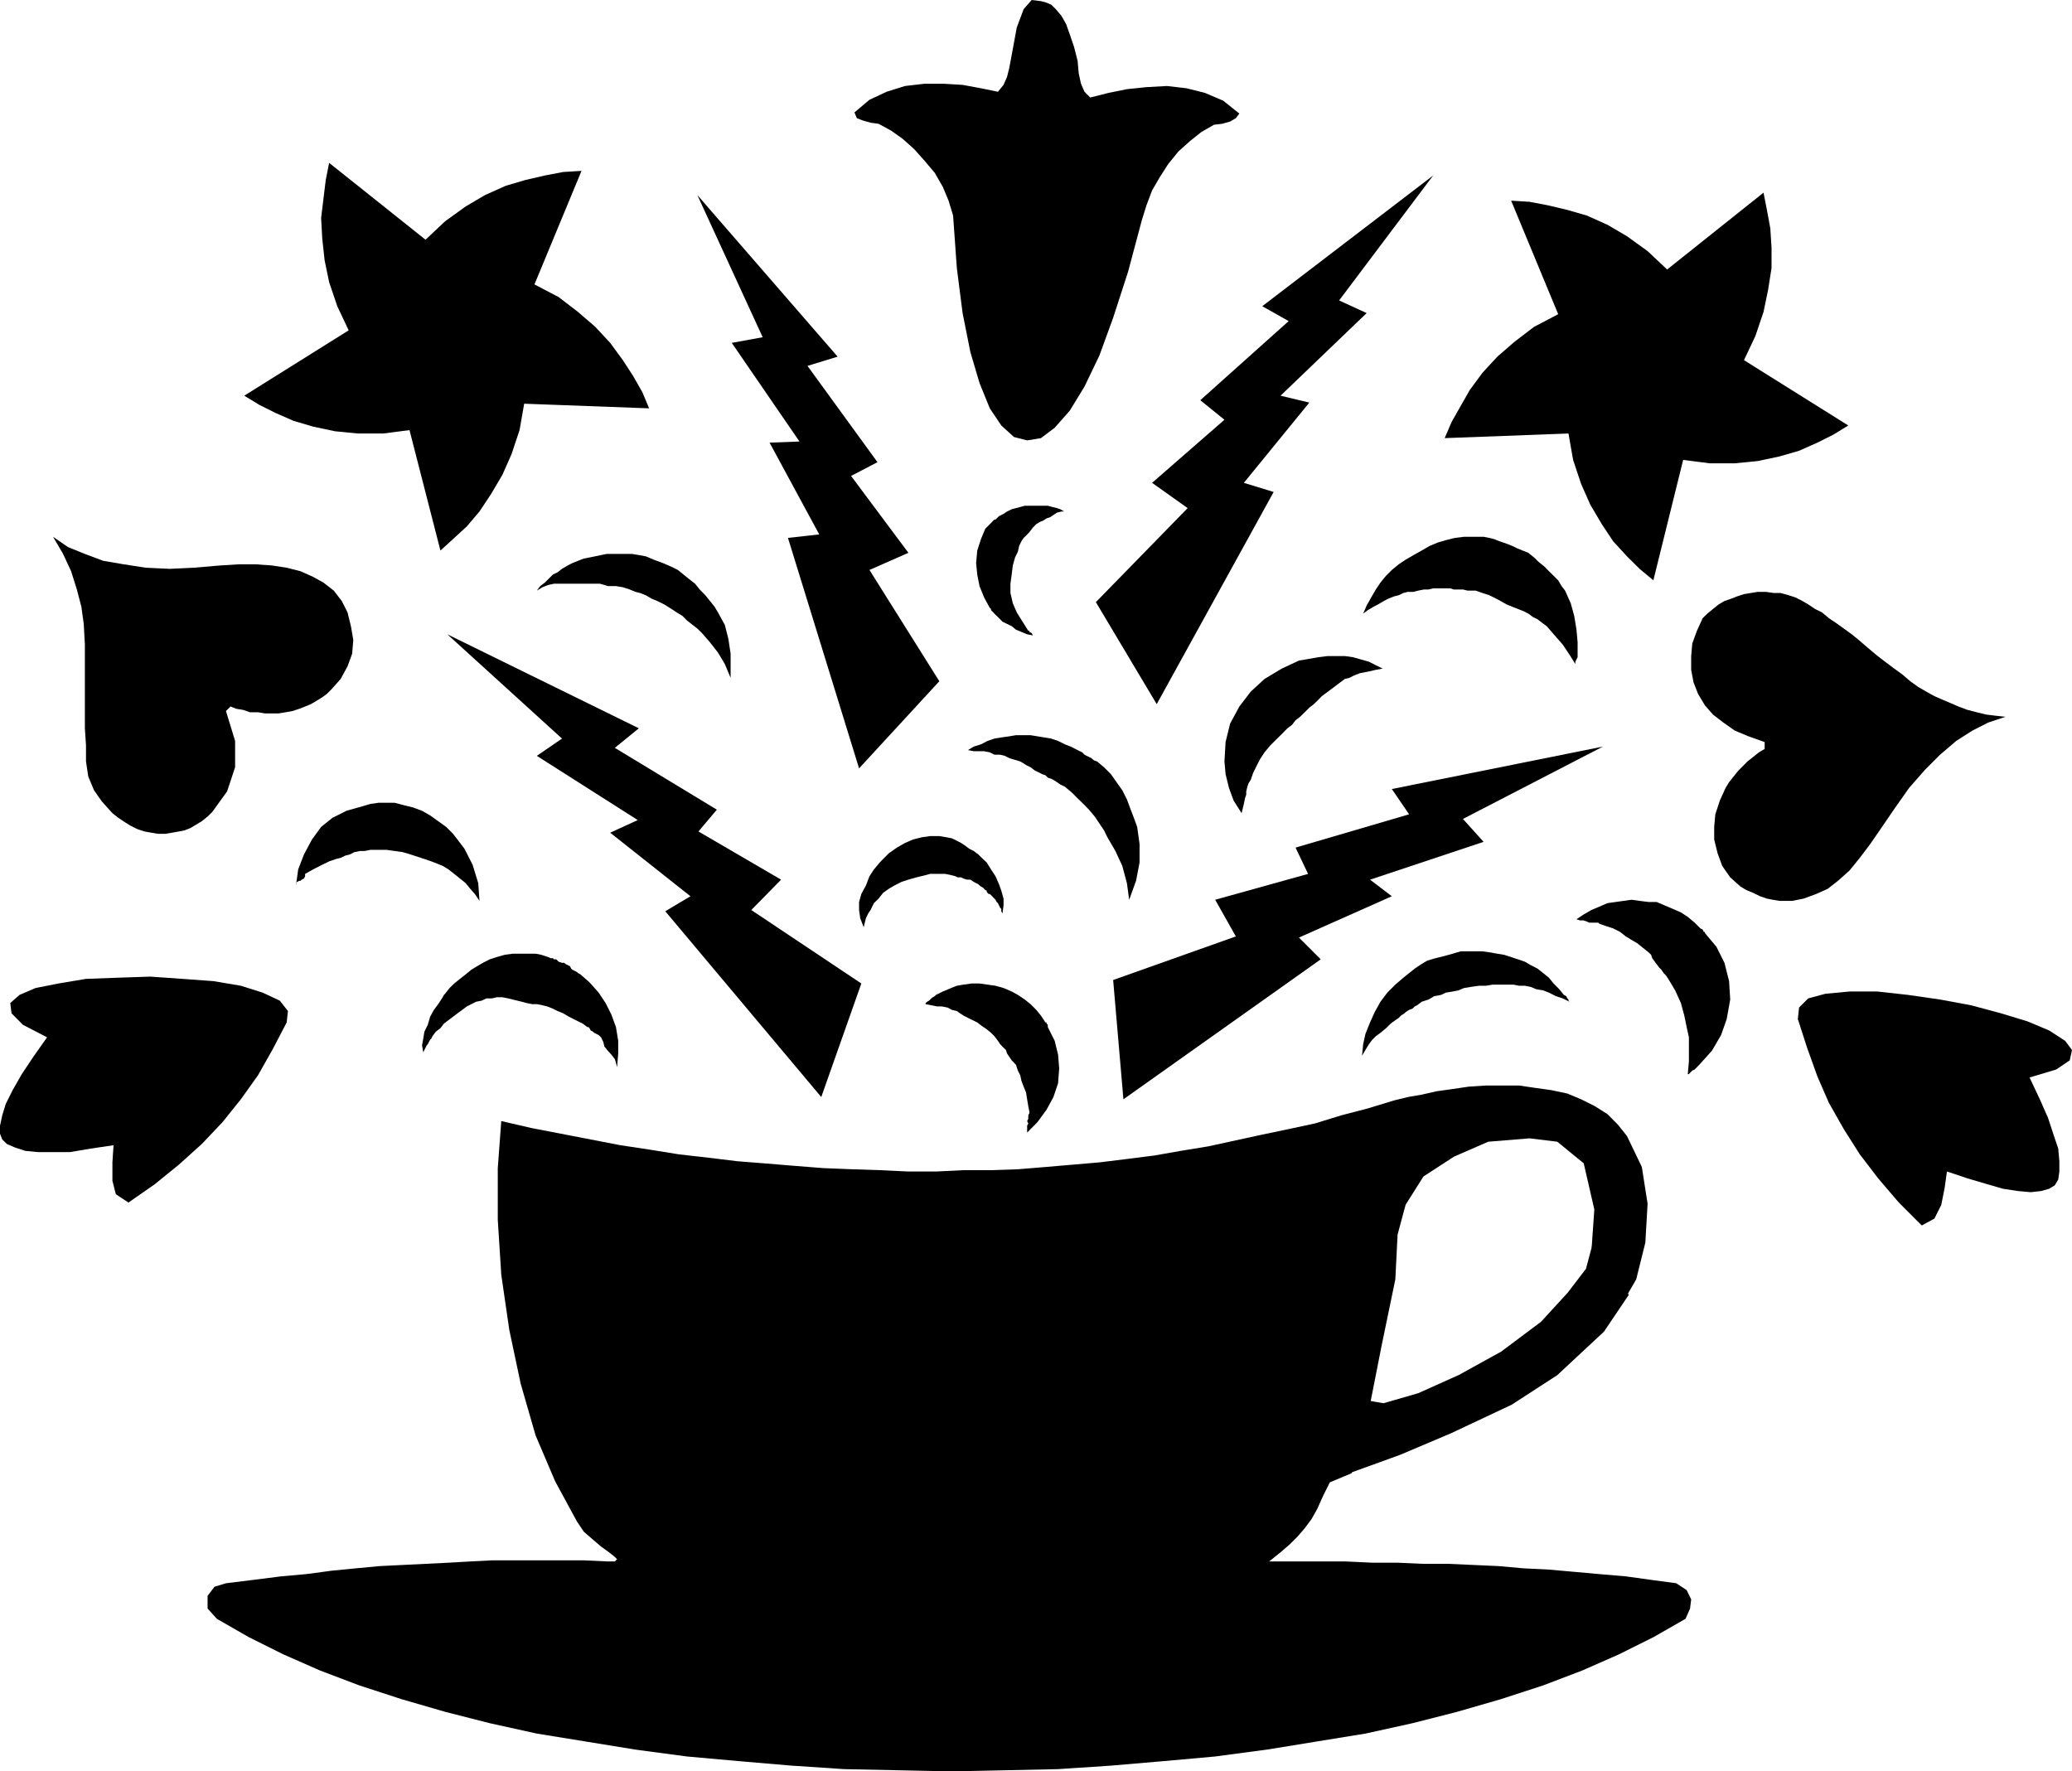 <?xml version="1.0" encoding="UTF-8" standalone="no"?>
<svg
   xmlns:ooo="http://xml.openoffice.org/svg/export"
   xmlns:dc="http://purl.org/dc/elements/1.1/"
   xmlns:cc="http://creativecommons.org/ns#"
   xmlns:rdf="http://www.w3.org/1999/02/22-rdf-syntax-ns#"
   xmlns:svg="http://www.w3.org/2000/svg"
   xmlns="http://www.w3.org/2000/svg"
   xmlns:sodipodi="http://sodipodi.sourceforge.net/DTD/sodipodi-0.dtd"
   xmlns:inkscape="http://www.inkscape.org/namespaces/inkscape"
   version="1.2"
   width="183.57mm"
   height="156.95mm"
   viewBox="0 0 18356.999 15695"
   preserveAspectRatio="xMidYMid"
   xml:space="preserve"
   id="svg119"
   sodipodi:docname="cuplogo2.svg"
   style="fill-rule:evenodd;stroke-width:28.222;stroke-linejoin:round"
   inkscape:version="0.92.5 (2060ec1f9f, 2020-04-08)"><sodipodi:namedview
   pagecolor="#ffffff"
   bordercolor="#666666"
   borderopacity="1"
   objecttolerance="10"
   gridtolerance="10"
   guidetolerance="10"
   inkscape:pageopacity="0"
   inkscape:pageshadow="2"
   inkscape:window-width="664"
   inkscape:window-height="487"
   id="namedview121"
   showgrid="false"
   inkscape:zoom="0.2102413"
   inkscape:cx="346.92283"
   inkscape:cy="296.57953"
   inkscape:window-x="0"
   inkscape:window-y="0"
   inkscape:window-maximized="0"
   inkscape:current-layer="svg119" />
 <defs
   class="ClipPathGroup"
   id="defs8">
  <clipPath
   id="presentation_clip_path"
   clipPathUnits="userSpaceOnUse">
   <rect
   x="0"
   y="0"
   width="21000"
   height="29700"
   id="rect2" />
  </clipPath>
  <clipPath
   id="presentation_clip_path_shrink"
   clipPathUnits="userSpaceOnUse">
   <rect
   x="21"
   y="29"
   width="20958"
   height="29641"
   id="rect5" />
  </clipPath>
 </defs>
 <defs
   class="TextShapeIndex"
   id="defs12">
  <g
   ooo:slide="id1"
   ooo:id-list="id3"
   id="g10" />
 </defs>
 <defs
   class="EmbeddedBulletChars"
   id="defs44">
  <g
   id="bullet-char-template-57356"
   transform="matrix(4.8828125e-4,0,0,-4.8828125e-4,0,0)">
   <path
   d="M 580,1141 1163,571 580,0 -4,571 Z"
   id="path14"
   inkscape:connector-curvature="0" />
  </g>
  <g
   id="bullet-char-template-57354"
   transform="matrix(4.8828125e-4,0,0,-4.8828125e-4,0,0)">
   <path
   d="M 8,1128 H 1137 V 0 H 8 Z"
   id="path17"
   inkscape:connector-curvature="0" />
  </g>
  <g
   id="bullet-char-template-10146"
   transform="matrix(4.8828125e-4,0,0,-4.8828125e-4,0,0)">
   <path
   d="M 174,0 602,739 174,1481 1456,739 Z M 1358,739 309,1346 659,739 Z"
   id="path20"
   inkscape:connector-curvature="0" />
  </g>
  <g
   id="bullet-char-template-10132"
   transform="matrix(4.8828125e-4,0,0,-4.8828125e-4,0,0)">
   <path
   d="M 2015,739 1276,0 H 717 l 543,543 H 174 v 393 h 1086 l -543,545 h 557 z"
   id="path23"
   inkscape:connector-curvature="0" />
  </g>
  <g
   id="bullet-char-template-10007"
   transform="matrix(4.8828125e-4,0,0,-4.8828125e-4,0,0)">
   <path
   d="m 0,-2 c -7,16 -16,29 -25,39 l 381,530 c -94,256 -141,385 -141,387 0,25 13,38 40,38 9,0 21,-2 34,-5 21,4 42,12 65,25 l 27,-13 111,-251 280,301 64,-25 24,25 c 21,-10 41,-24 62,-43 C 886,937 835,863 770,784 769,783 710,716 594,584 L 774,223 c 0,-27 -21,-55 -63,-84 l 16,-20 C 717,90 699,76 672,76 641,76 570,178 457,381 L 164,-76 c -22,-34 -53,-51 -92,-51 -42,0 -63,17 -64,51 -7,9 -10,24 -10,44 0,9 1,19 2,30 z"
   id="path26"
   inkscape:connector-curvature="0" />
  </g>
  <g
   id="bullet-char-template-10004"
   transform="matrix(4.8828125e-4,0,0,-4.8828125e-4,0,0)">
   <path
   d="M 285,-33 C 182,-33 111,30 74,156 52,228 41,333 41,471 c 0,78 14,145 41,201 34,71 87,106 158,106 53,0 88,-31 106,-94 l 23,-176 c 8,-64 28,-97 59,-98 l 735,706 c 11,11 33,17 66,17 42,0 63,-15 63,-46 V 965 c 0,-36 -10,-64 -30,-84 L 442,47 C 390,-6 338,-33 285,-33 Z"
   id="path29"
   inkscape:connector-curvature="0" />
  </g>
  <g
   id="bullet-char-template-9679"
   transform="matrix(4.8828125e-4,0,0,-4.8828125e-4,0,0)">
   <path
   d="M 813,0 C 632,0 489,54 383,161 276,268 223,411 223,592 c 0,181 53,324 160,431 106,107 249,161 430,161 179,0 323,-54 432,-161 108,-107 162,-251 162,-431 0,-180 -54,-324 -162,-431 C 1136,54 992,0 813,0 Z"
   id="path32"
   inkscape:connector-curvature="0" />
  </g>
  <g
   id="bullet-char-template-8226"
   transform="matrix(4.8828125e-4,0,0,-4.8828125e-4,0,0)">
   <path
   d="m 346,457 c -73,0 -137,26 -191,78 -54,51 -81,114 -81,188 0,73 27,136 81,188 54,52 118,78 191,78 73,0 134,-26 185,-79 51,-51 77,-114 77,-187 0,-75 -25,-137 -76,-188 -50,-52 -112,-78 -186,-78 z"
   id="path35"
   inkscape:connector-curvature="0" />
  </g>
  <g
   id="bullet-char-template-8211"
   transform="matrix(4.8828125e-4,0,0,-4.8828125e-4,0,0)">
   <path
   d="M -4,459 H 1135 V 606 H -4 Z"
   id="path38"
   inkscape:connector-curvature="0" />
  </g>
  <g
   id="bullet-char-template-61548"
   transform="matrix(4.8828125e-4,0,0,-4.8828125e-4,0,0)">
   <path
   d="m 173,740 c 0,163 58,303 173,419 116,115 255,173 419,173 163,0 302,-58 418,-173 116,-116 174,-256 174,-419 0,-163 -58,-303 -174,-418 C 1067,206 928,148 765,148 601,148 462,206 346,322 231,437 173,577 173,740 Z"
   id="path41"
   inkscape:connector-curvature="0" />
  </g>
 </defs>
 <g
   id="g49"
   transform="translate(-1321,-7002)">
  <g
   id="id2"
   class="Master_Slide">
   <g
   id="bg-id2"
   class="Background" />
   <g
   id="bo-id2"
   class="BackgroundObjects" />
  </g>
 </g>
 <g
   class="SlideGroup"
   id="g117"
   transform="translate(-1321,-7002)">
  <g
   id="g115">
   <g
   id="container-id1">
    <g
   id="id1"
   class="Slide"
   clip-path="url(#presentation_clip_path)">
     <g
   class="Page"
   id="g111">
      <g
   class="Graphic"
   id="g109">
       <g
   id="id3">
        <rect
   class="BoundingBox"
   x="1321"
   y="7002"
   width="18357"
   height="15695"
   id="rect51"
   style="fill:none;stroke:none" />
        <defs
   id="defs56">
         <clipPath
   id="clip_path_1"
   clipPathUnits="userSpaceOnUse">
          <path
   d="M 1321,7002 H 19677 V 22696 H 1321 Z"
   id="path53"
   inkscape:connector-curvature="0" />
         </clipPath>
        </defs>
        <g
   clip-path="url(#clip_path_1)"
   id="g106">
         <path
   d="m 16274,16519 10,-112 v -112 -102 l -20,-91 -21,-102 -30,-111 -51,-112 -61,-102 -20,-30 -21,-21 -20,-30 -20,-20 -31,-41 -30,-41 -10,-30 -21,-21 -50,-40 -51,-41 -51,-30 -51,-31 -51,-40 -61,-31 -61,-20 -61,-21 -10,-10 h -30 -21 -30 l -20,-10 -31,-10 h -30 l -31,-10 61,-41 71,-41 71,-30 72,-31 71,-10 71,-10 71,-10 71,10 81,10 h 71 l 72,31 71,30 71,31 61,40 61,51 51,51 20,10 10,21 h 10 v 10 l 102,122 71,142 41,162 10,163 -31,173 -50,142 -82,140 -112,124 -10,10 -20,21 -10,10 -21,10 -20,20 -10,11 z"
   id="path58"
   inkscape:connector-curvature="0"
   style="fill:#000000;stroke:none" />
         <path
   d="m 5071,16326 -11,-61 11,-61 10,-61 30,-61 21,-72 33,-60 38,-51 40,-61 11,-21 10,-10 40,-51 41,-40 51,-41 51,-40 50,-41 51,-31 51,-30 61,-31 61,-20 71,-20 71,-10 h 71 61 71 l 51,10 61,20 21,10 h 20 l 10,10 h 20 l 21,21 30,10 h 21 l 10,10 20,10 20,10 10,21 11,10 20,10 20,10 10,10 21,11 81,71 81,91 61,92 51,101 41,112 20,122 v 112 l -10,122 -10,-41 -10,-31 -31,-40 -30,-33 -31,-38 -10,-41 -20,-41 -21,-20 -20,-10 -20,-10 -10,-10 -21,-11 -10,-20 -10,-10 h -10 l -41,-31 -41,-20 -40,-20 -41,-21 -51,-30 -50,-20 -41,-21 -51,-20 -41,-10 -50,-10 h -41 l -51,-10 -40,-11 -41,-10 -41,-10 -40,-10 -51,-10 h -51 l -41,10 h -50 l -41,20 -51,10 -41,21 -40,20 -41,31 -41,30 -40,30 -41,31 -40,30 -31,41 -41,31 -30,40 -10,21 -10,10 -11,20 -10,20 -10,11 -10,20 -10,20 z"
   id="path60"
   inkscape:connector-curvature="0"
   style="fill:#000000;stroke:none" />
         <path
   d="m 10472,12632 -51,-10 -51,-21 -48,-20 -38,-31 -41,-20 -41,-20 -30,-31 -31,-30 -10,-10 -10,-11 -10,-10 -10,-10 v -10 l -11,-10 -50,-92 -41,-101 -20,-102 -10,-102 10,-111 33,-102 38,-91 61,-61 10,-11 10,-10 h 10 l 31,-30 40,-20 31,-21 41,-20 38,-10 38,-10 40,-11 h 41 43 38 41 41 l 40,11 41,10 30,10 33,20 h -22 l -41,10 -31,21 -30,20 -31,10 -30,20 -28,11 -33,20 -30,30 -31,41 -30,31 -21,20 -20,30 -20,41 -11,51 -25,51 -20,71 -10,81 -11,81 v 82 l 21,91 35,81 51,82 51,81 h 10 v 10 l 20,10 z"
   id="path62"
   inkscape:connector-curvature="0"
   style="fill:#000000;stroke:none" />
         <path
   d="m 11325,14974 61,-168 31,-162 v -163 l -21,-152 -30,-82 -31,-81 -30,-81 -41,-81 -51,-72 -50,-71 -61,-61 -61,-51 -28,-10 -23,-20 -21,-10 -20,-10 -20,-10 -20,-21 -21,-10 -20,-10 -61,-31 -51,-20 -61,-30 -61,-21 -61,-10 -61,-10 -61,-10 h -61 -68 l -59,10 -71,10 -61,10 -61,21 -58,30 -64,20 -51,31 51,10 h 51 41 l 50,10 41,21 h 51 l 41,10 40,20 31,10 35,10 31,10 20,11 31,20 40,20 41,31 43,20 18,10 30,10 21,21 30,10 20,10 31,20 30,21 41,20 61,51 51,51 51,50 50,51 51,61 41,61 41,61 30,61 71,122 61,132 41,153 z"
   id="path64"
   inkscape:connector-curvature="0"
   style="fill:#000000;stroke:none" />
         <path
   d="m 6077,12235 30,-40 41,-31 30,-30 41,-41 41,-20 40,-31 51,-30 41,-21 50,-20 51,-20 51,-10 51,-10 51,-11 51,-10 h 40 51 61 71 l 61,10 61,11 71,30 81,30 72,31 61,30 50,41 51,41 51,40 41,51 50,51 41,51 41,51 30,50 61,112 31,122 20,132 v 132 11 10 10 10 10 21 10 l -51,-122 -61,-102 -71,-91 -71,-82 -41,-40 -40,-31 -51,-40 -41,-41 -51,-31 -61,-40 -50,-31 -61,-30 -51,-21 -51,-30 -51,-20 -40,-10 -51,-21 -61,-20 -61,-10 h -51 -20 l -31,-10 -40,-11 h -31 -20 -21 -40 -31 -51 -61 -60 -51 -41 l -51,11 -51,20 z"
   id="path66"
   inkscape:connector-curvature="0"
   style="fill:#000000;stroke:none" />
         <path
   d="m 13388,16356 10,-102 20,-91 41,-102 41,-91 51,-92 61,-81 71,-71 71,-61 51,-41 50,-40 61,-41 51,-30 71,-21 82,-20 71,-20 71,-21 h 61 71 61 l 71,10 61,11 61,10 61,20 61,20 61,21 51,30 61,31 50,40 51,41 41,51 51,51 40,50 21,11 10,20 10,10 v 10 l 10,10 -61,-30 -61,-20 -61,-31 -51,-20 -60,-10 -51,-21 -51,-10 h -51 l -51,-10 h -61 -61 -61 l -61,10 h -61 l -71,10 -61,10 -50,21 -51,10 -61,10 -41,20 -61,11 -51,30 -61,20 -40,31 -21,10 -20,20 -30,11 -31,20 -10,10 -31,20 -20,21 -30,20 -41,30 -41,41 -50,41 -41,30 -31,31 -30,40 -31,51 z"
   id="path68"
   inkscape:connector-curvature="0"
   style="fill:#000000;stroke:none" />
         <path
   d="m 13398,12439 31,-72 40,-71 41,-71 41,-61 50,-61 51,-51 61,-50 61,-41 71,-41 71,-40 71,-41 72,-30 71,-21 81,-20 81,-10 h 82 10 20 10 21 10 20 l 51,10 41,10 50,20 61,21 51,20 41,20 51,21 50,20 51,41 41,40 51,41 40,41 41,40 41,41 30,51 31,40 50,112 31,112 20,122 10,112 v 30 20 21 30 31 l -10,20 -10,20 v 21 l -51,-82 -61,-91 -71,-81 -71,-82 -41,-30 -40,-31 -41,-20 -41,-30 -40,-21 -51,-20 -51,-20 -51,-21 -71,-40 -81,-41 -61,-20 -61,-21 h -41 -30 l -41,-10 h -40 -41 l -31,-10 h -40 -41 -41 -30 l -41,10 h -40 l -51,10 -41,11 h -51 l -40,10 -41,20 -41,10 -50,20 -41,21 -51,30 -40,21 -51,30 z"
   id="path70"
   inkscape:connector-curvature="0"
   style="fill:#000000;stroke:none" />
         <path
   d="m 8973,15218 -31,-81 -10,-72 v -71 l 20,-71 41,-76 31,-81 40,-61 51,-61 10,-10 10,-11 61,-61 71,-50 72,-41 71,-31 81,-20 71,-10 h 81 l 61,10 51,10 43,21 38,20 31,20 41,31 40,20 41,31 30,30 44,41 38,61 40,61 31,71 20,56 20,71 v 61 l -10,71 -10,-20 v -21 l -10,-10 -10,-20 -10,-21 -11,-10 -10,-20 -10,-10 -10,-10 -10,-11 -10,-10 -11,-10 h -10 l -10,-10 -7,-10 v -10 l -13,-5 -10,-11 -10,-10 -18,-10 -13,-10 -10,-10 -20,-10 -21,-11 -30,-20 h -31 l -30,-10 -21,-10 h -30 l -20,-10 -38,-10 -54,-11 h -40 -51 -41 l -41,11 -40,10 -41,10 -71,20 -61,20 -61,31 -51,30 -51,36 -40,51 -41,40 -30,61 -21,31 -20,41 -10,40 z"
   id="path72"
   inkscape:connector-curvature="0"
   style="fill:#000000;stroke:none" />
         <path
   d="m 9521,15899 51,10 51,10 h 41 l 51,10 40,21 43,10 28,20 31,20 40,21 41,20 41,20 40,31 44,30 38,31 30,30 31,41 20,30 20,21 31,30 10,31 20,30 21,31 20,20 18,20 17,51 21,41 10,48 20,53 21,51 10,61 10,61 10,51 v 10 l -10,20 v 31 l -10,20 10,21 -10,20 v 30 31 l 91,-92 81,-111 61,-112 41,-122 10,-132 -10,-122 -30,-122 -61,-122 v -20 l -11,-11 v -10 h -10 l -40,-61 -41,-50 -51,-51 -51,-41 -61,-41 -55,-30 -72,-31 -71,-20 -71,-10 -71,-10 h -71 l -71,10 -59,10 -50,20 -74,31 -61,30 -10,11 -18,10 -13,10 -20,20 -18,10 -13,11 z"
   id="path74"
   inkscape:connector-curvature="0"
   style="fill:#000000;stroke:none" />
         <path
   d="m 3943,14847 v -10 -10 l 10,-11 20,-10 h 10 l 11,-10 20,-10 10,-20 v -21 l 71,-40 81,-41 61,-30 61,-21 41,-10 41,-20 40,-10 41,-21 51,-10 h 40 l 51,-10 h 41 20 10 71 l 72,10 71,10 71,21 61,20 61,20 61,21 51,20 50,20 51,31 51,40 51,41 51,41 40,50 41,46 41,61 -11,-157 -50,-163 -72,-142 -101,-132 -61,-61 -71,-51 -71,-51 -72,-41 -81,-30 -81,-20 -81,-21 h -82 -10 -10 -10 -10 -10 -11 l -71,10 -71,21 -71,20 -71,20 -61,31 -61,30 -51,41 -51,41 -81,111 -71,133 -51,132 z"
   id="path76"
   inkscape:connector-curvature="0"
   style="fill:#000000;stroke:none" />
         <path
   d="m 12321,14207 10,-41 10,-41 10,-50 11,-31 v -30 l 10,-41 10,-30 20,-31 21,-61 30,-61 31,-61 40,-61 51,-61 51,-51 51,-50 50,-51 41,-31 31,-40 40,-31 41,-40 41,-41 40,-31 41,-40 30,-31 41,-30 41,-31 40,-30 41,-31 41,-30 40,-10 41,-21 51,-20 50,-10 51,-10 41,-10 61,-11 -61,-30 -61,-31 -71,-20 -71,-20 -71,-10 h -82 -71 l -81,10 -173,30 -152,71 -153,92 -122,112 -101,132 -82,152 -40,163 -10,172 10,112 30,122 41,112 z"
   id="path78"
   inkscape:connector-curvature="0"
   style="fill:#000000;stroke:none" />
         <path
   d="m 15522,13617 -1870,376 153,224 -1006,295 111,233 -823,229 183,325 -1087,386 91,1057 1748,-1240 -193,-193 823,-366 -193,-147 1006,-335 -183,-203 z"
   id="path80"
   inkscape:connector-curvature="0"
   style="fill:#000000;stroke:none" />
         <path
   d="m 7499,8730 1243,1432 -267,82 620,853 -234,122 508,681 -345,152 619,986 -711,772 -630,-2042 277,-31 -440,-813 265,-10 -600,-874 274,-50 z"
   id="path82"
   inkscape:connector-curvature="0"
   style="fill:#000000;stroke:none" />
         <path
   d="m 14018,8557 -1514,1158 234,132 -783,701 214,173 -641,559 315,224 -813,833 539,904 1036,-1880 -264,-81 580,-711 -255,-61 763,-732 -244,-112 z"
   id="path84"
   inkscape:connector-curvature="0"
   style="fill:#000000;stroke:none" />
         <path
   d="m 5284,12622 1697,833 -213,173 904,548 -163,193 732,427 -264,269 975,651 -355,1006 -1382,-1646 223,-133 -711,-563 244,-112 -894,-569 223,-153 z"
   id="path86"
   inkscape:connector-curvature="0"
   style="fill:#000000;stroke:none" />
         <path
   d="m 17199,14984 h -51 -61 l -61,-10 -51,-10 -61,-21 -61,-30 -61,-25 -51,-31 -91,-81 -71,-102 -41,-112 -30,-122 v -111 l 10,-112 40,-122 51,-112 31,-51 40,-50 41,-51 41,-41 40,-41 51,-40 51,-41 51,-30 v -10 -31 -20 l -143,-51 -122,-51 -101,-71 -92,-71 -71,-81 -61,-102 -40,-102 -21,-111 v -122 l 10,-112 41,-112 51,-112 41,-40 50,-41 51,-41 51,-30 61,-21 51,-20 61,-20 61,-10 61,-10 h 71 l 71,10 h 61 l 71,20 61,20 61,31 51,30 61,41 61,30 61,51 61,41 71,51 71,51 61,50 71,61 84,71 79,61 81,61 71,51 71,61 71,51 71,41 72,40 71,31 71,30 71,31 81,30 82,21 81,20 81,10 92,10 -153,51 -140,71 -144,92 -143,122 -132,132 -142,162 -122,173 -132,193 -91,132 -92,122 -91,112 -102,91 -91,71 -102,46 -112,41 z"
   id="path88"
   inkscape:connector-curvature="0"
   style="fill:#000000;stroke:none" />
         <path
   d="m 4278,12235 71,92 51,101 30,122 21,122 -10,122 -41,112 -61,112 -81,91 -41,41 -41,30 -50,31 -51,30 -51,21 -51,20 -61,20 -61,11 -61,10 h -61 -61 l -61,-10 h -71 l -61,-21 -61,-10 -51,-20 -10,10 -20,20 -10,10 81,265 v 233 l -71,214 -132,183 -41,40 -51,41 -50,30 -51,31 -51,20 -51,10 -61,11 -61,10 h -61 l -61,-10 -61,-11 -61,-20 -61,-30 -50,-31 -61,-41 -51,-40 -92,-102 -71,-101 -51,-122 -20,-133 v -142 l -10,-152 v -173 -173 -203 -193 l -10,-183 -21,-152 -40,-153 -51,-162 -71,-153 -89,-152 132,91 150,61 163,61 182,31 194,30 213,10 213,-10 234,-20 163,-10 h 152 l 142,10 132,20 122,31 112,50 92,51 z"
   id="path90"
   inkscape:connector-curvature="0"
   style="fill:#000000;stroke:none" />
         <path
   d="m 16772,10193 924,579 -132,81 -142,71 -162,72 -173,50 -193,41 -204,20 h -223 l -234,-30 -264,1067 -122,-102 -112,-111 -122,-133 -101,-152 -102,-173 -81,-183 -71,-213 -41,-234 -1097,41 61,-142 81,-143 81,-142 112,-152 132,-143 152,-132 173,-132 214,-112 -417,-1006 163,10 162,31 173,41 173,50 183,82 172,101 183,132 173,163 854,-681 30,153 30,162 11,173 v 180 l -31,196 -40,193 -72,213 z"
   id="path92"
   inkscape:connector-curvature="0"
   style="fill:#000000;stroke:none" />
         <path
   d="m 4410,9929 -925,579 133,81 142,71 162,71 173,51 193,41 203,20 h 224 l 234,-30 274,1067 112,-102 122,-112 112,-132 101,-152 102,-173 81,-183 71,-213 41,-234 1107,41 -60,-143 -82,-144 -91,-140 -112,-153 -132,-142 -153,-132 -172,-132 -214,-112 417,-1006 -163,10 -162,31 -173,40 -173,51 -183,82 -172,101 -183,132 -173,163 -854,-681 -30,152 -20,163 -21,173 10,183 21,193 40,193 72,213 z"
   id="path94"
   inkscape:connector-curvature="0"
   style="fill:#000000;stroke:none" />
         <path
   d="m 13103,20136 -61,122 -50,112 -51,91 -61,82 -61,71 -71,71 -82,71 -101,81 h 234 223 224 l 233,11 h 224 l 224,10 h 223 l 224,10 223,10 224,20 223,11 224,20 223,20 234,20 224,31 223,30 92,61 40,82 -10,81 -40,91 -285,163 -305,152 -325,143 -346,132 -375,122 -387,112 -396,101 -417,92 -437,71 -436,71 -458,61 -457,41 -467,40 -468,31 -472,10 -468,10 -477,-10 -478,-10 -467,-31 -468,-40 -457,-41 -457,-61 -437,-71 -437,-71 -417,-92 -396,-101 -386,-112 -374,-122 -348,-132 -325,-143 -305,-152 -284,-163 -82,-91 v -112 l 61,-81 102,-31 244,-30 244,-31 223,-20 224,-30 213,-21 214,-20 203,-10 203,-10 203,-10 193,-11 193,-10 h 204 203 203 203 l 214,10 h 61 l 20,-20 -20,-20 -51,-41 -71,-51 -71,-61 -82,-71 -61,-91 -193,-356 -173,-406 -132,-458 -101,-477 -71,-488 -31,-488 v -457 l 31,-417 264,61 264,51 264,51 264,51 265,40 254,41 264,30 254,31 254,20 254,21 254,20 254,10 244,8 254,12 h 244 l 244,-12 h 244 l 238,-8 244,-20 244,-21 234,-20 244,-30 244,-31 233,-41 244,-40 234,-51 234,-51 244,-51 233,-50 234,-72 234,-61 233,-71 122,-30 122,-21 132,-30 143,-20 142,-21 152,-10 h 143 152 l 142,21 143,20 142,30 122,51 122,61 112,71 91,92 81,101 132,275 51,325 -20,345 -81,326 -112,193 -282,-481 23,-332 -94,-409 -234,-191 -246,-30 -366,30 -303,132 -271,176 -158,251 -71,264 -20,397 -122,589 -97,493 -168,635 z"
   id="path96"
   inkscape:connector-curvature="0"
   style="fill:#000000;stroke:none" />
         <path
   d="m 9765,8912 -40,-132 -51,-122 -71,-124 -92,-109 -91,-102 -102,-91 -101,-72 -112,-61 -71,-10 -71,-20 -51,-20 -21,-51 133,-112 152,-71 163,-51 172,-20 h 173 l 165,10 163,30 150,31 50,-61 31,-71 20,-81 21,-112 45,-244 61,-163 71,-81 82,10 40,10 51,21 41,40 51,61 40,71 33,92 38,112 31,122 10,111 20,92 31,71 51,51 162,-41 163,-33 173,-18 182,-10 173,20 163,41 162,69 143,114 -31,41 -51,30 -71,20 -71,8 -112,64 -101,81 -102,91 -91,112 -72,112 -71,122 -50,132 -41,132 -122,457 -132,407 -122,335 -132,275 -130,213 -134,152 -122,92 -122,20 -117,-30 -112,-102 -102,-152 -91,-224 -81,-274 -69,-346 -51,-399 z"
   id="path98"
   inkscape:connector-curvature="0"
   style="fill:#000000;stroke:none" />
         <path
   d="m 1738,16193 -122,173 -102,153 -81,142 -61,122 -31,101 -20,92 v 71 l 20,51 41,40 71,31 92,30 111,11 h 135 150 l 183,-31 203,-30 -10,152 v 163 l 30,119 112,74 234,-163 213,-173 203,-183 183,-193 163,-203 152,-213 132,-234 122,-234 11,-101 -72,-92 -152,-71 -193,-61 -244,-41 -274,-20 -285,-20 -295,10 -274,10 -244,41 -203,40 -142,61 -82,72 11,91 101,102 z"
   id="path100"
   inkscape:connector-curvature="0"
   style="fill:#000000;stroke:none" />
         <path
   d="m 19302,16549 91,193 72,163 50,152 41,122 10,112 v 91 l -10,71 -30,51 -51,31 -71,20 -92,10 -112,-10 -132,-20 -142,-41 -173,-51 -183,-61 -20,143 -30,152 -61,122 -112,61 -203,-203 -183,-214 -163,-213 -142,-224 -132,-233 -102,-234 -91,-254 -82,-254 11,-102 81,-81 152,-41 214,-20 h 246 l 272,30 284,41 275,51 264,71 234,71 193,81 142,92 61,81 -20,92 -120,81 z"
   id="path102"
   inkscape:connector-curvature="0"
   style="fill:#000000;stroke:none" />
         <path
   d="m 13284,20052 119,-647 175,30 308,-89 361,-162 373,-206 353,-264 236,-257 163,-213 71,-267 308,498 -219,325 -414,386 -404,262 -533,251 -455,193 z"
   id="path104"
   inkscape:connector-curvature="0"
   style="fill:#000000;stroke:none" />
        </g>
       </g>
      </g>
     </g>
    </g>
   </g>
  </g>
 </g>
</svg>